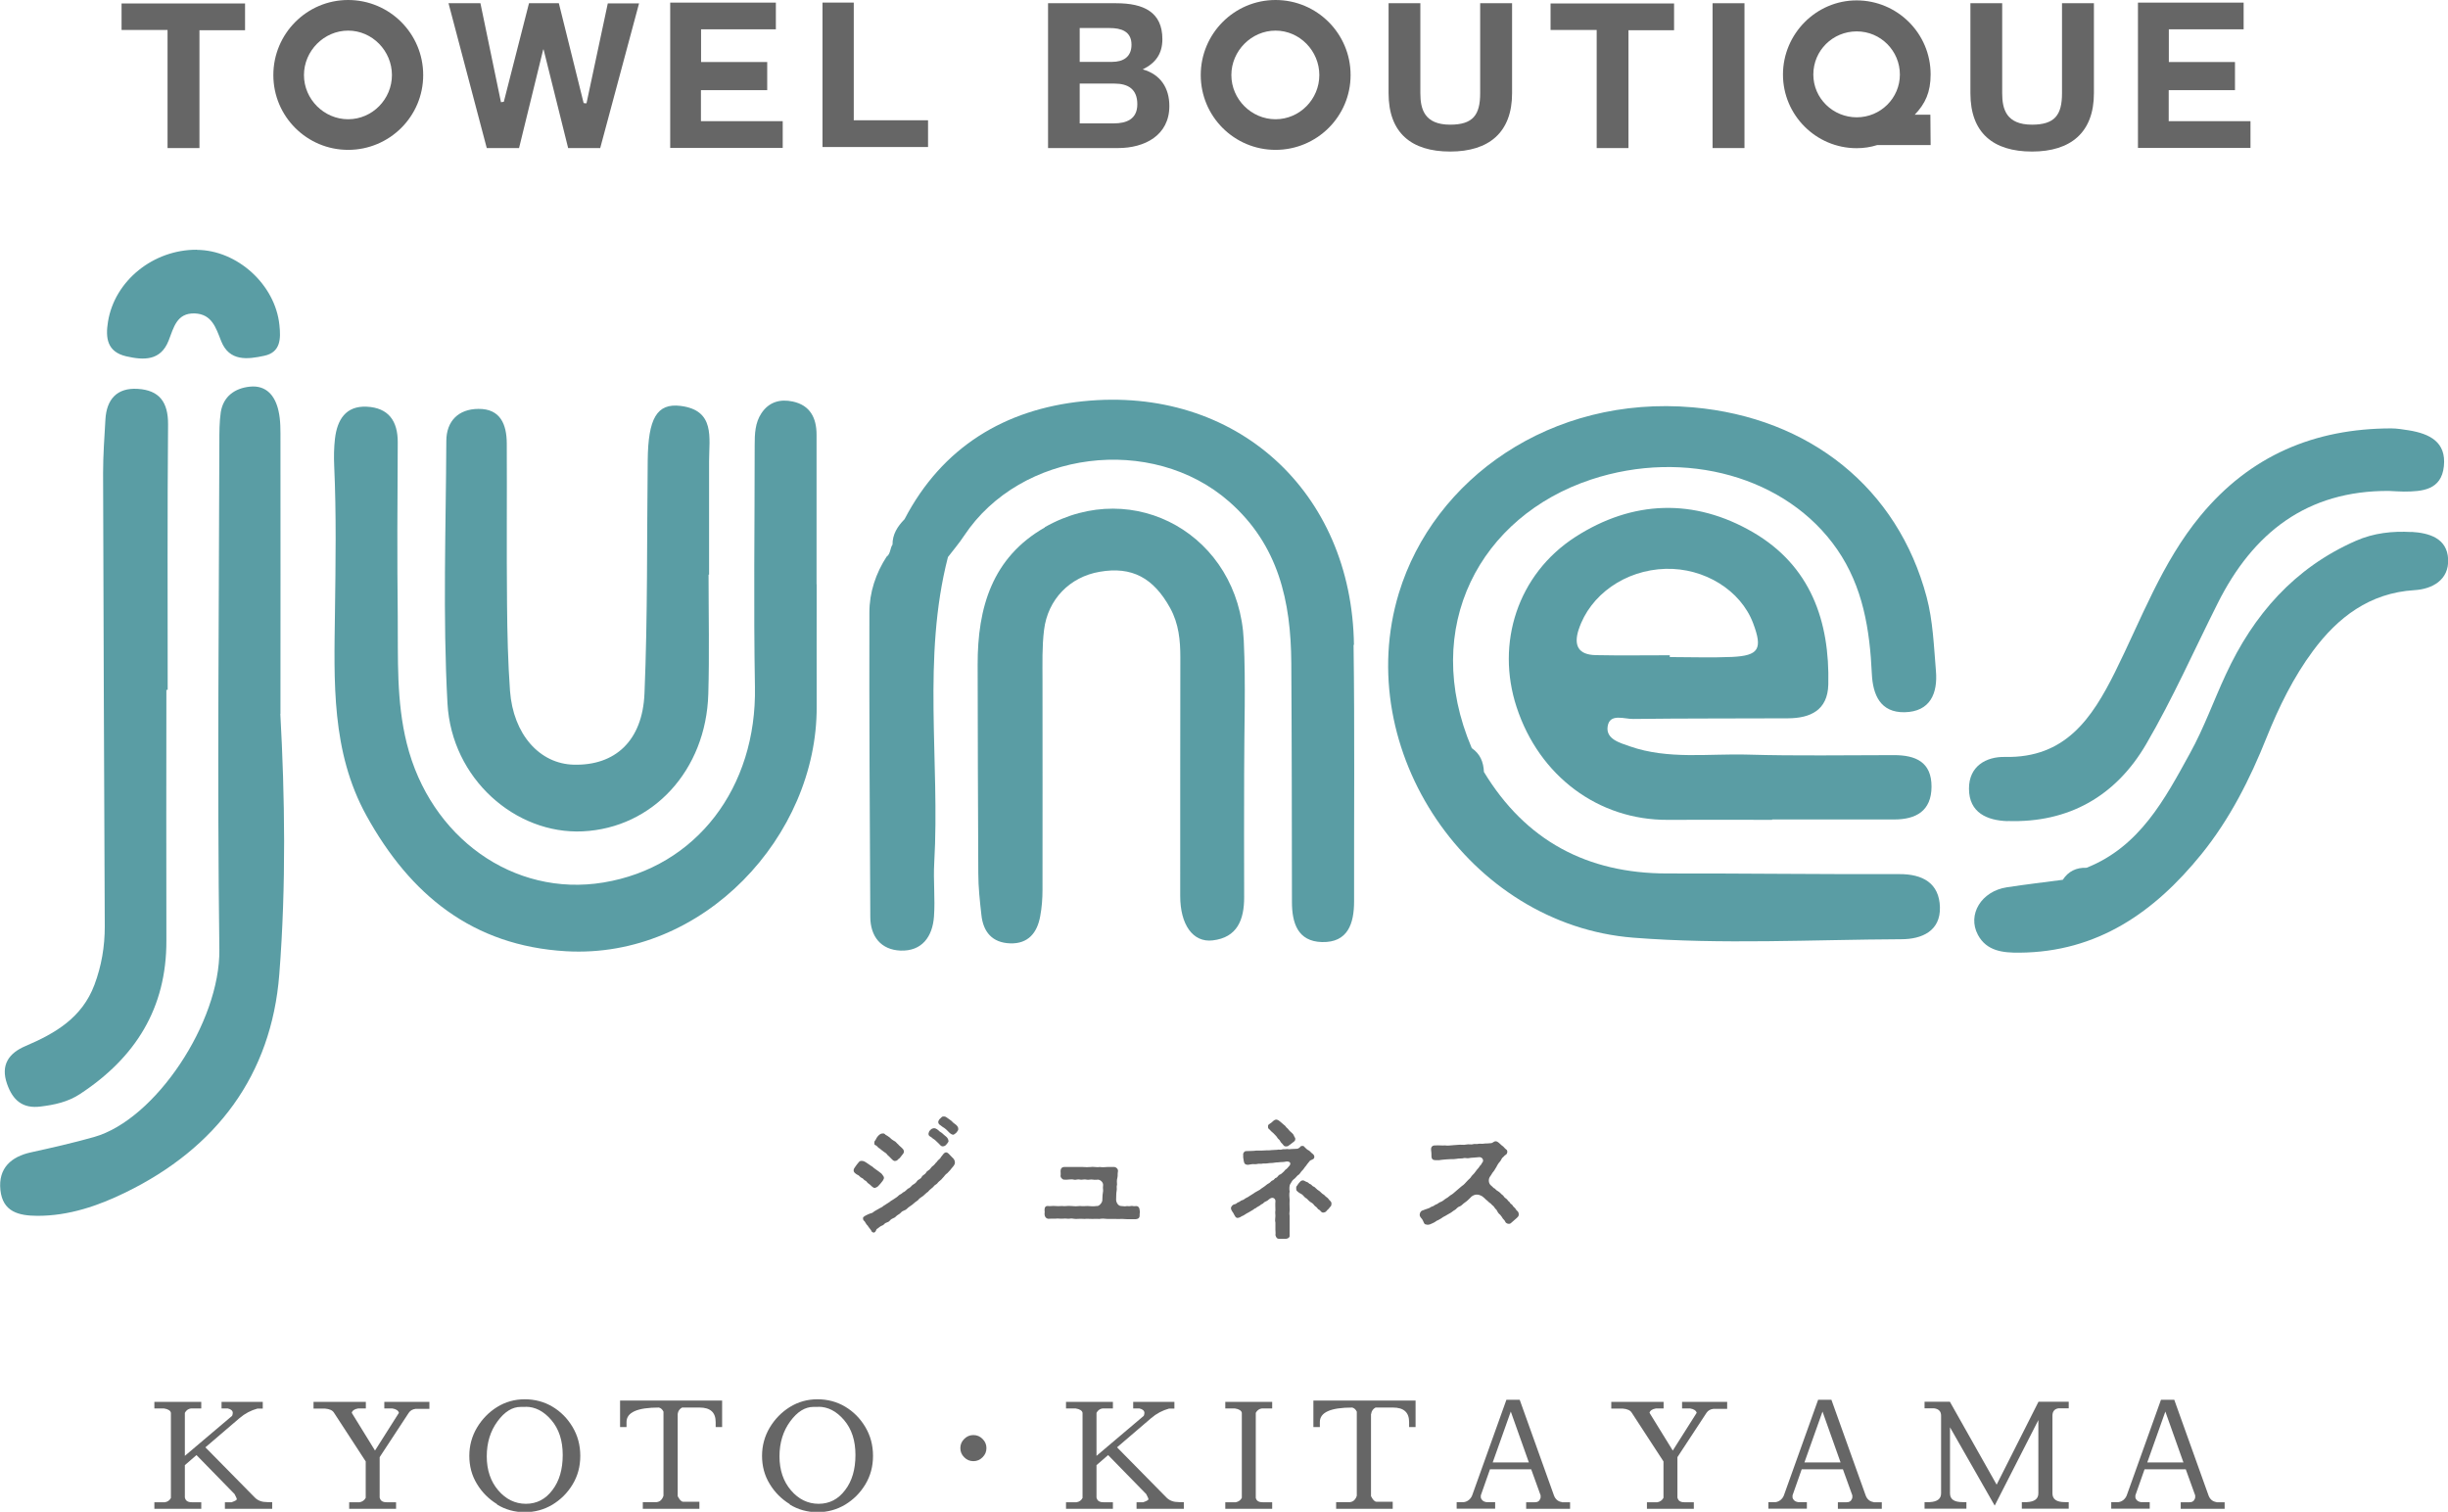 <?xml version="1.0" encoding="UTF-8"?><svg id="Layer_2" data-name="Layer 2" xmlns="http://www.w3.org/2000/svg" viewBox="0 0 189.5 117.02"><defs><style>.cls-1 {
        fill: #5a9da4;
      }

      .cls-2 {
        fill: #666;
      }</style></defs><g id="_レイヤー_1" data-name="レイヤー 1"><g><g><path class="cls-1" d="m21.7,55.25c.35,6.33.46,13.28-.08,20.17-.61,7.81-4.88,13.45-11.88,16.87-2.12,1.04-4.41,1.83-6.86,1.82-1.41-.01-2.67-.29-2.85-2-.18-1.71.86-2.58,2.35-2.91,1.64-.36,3.27-.73,4.9-1.19,4.74-1.34,9.77-8.88,9.7-14.51-.17-13.09-.03-26.19,0-39.29,0-.77,0-1.55.11-2.31.2-1.23,1.1-1.85,2.24-1.97,1.31-.14,1.98.74,2.23,1.88.17.74.15,1.53.15,2.3.01,6.85,0,13.7,0,21.15Z"/><g><path class="cls-1" d="m63.22,45.22h-.01c0-3.86,0-7.71,0-11.57,0-1.28-.48-2.28-1.84-2.57-.98-.21-1.85.03-2.43.91-.49.74-.52,1.6-.52,2.45,0,6.24-.09,12.48.02,18.72.15,7.8-4.54,13.97-11.73,15.15-6.96,1.15-13.41-3.49-15.22-10.76-.82-3.29-.67-6.58-.7-9.88-.05-4.47-.03-8.94,0-13.42.01-1.68-.73-2.69-2.4-2.77-1.63-.08-2.29,1.02-2.46,2.48-.08.69-.09,1.39-.06,2.08.17,3.77.11,7.54.06,11.32-.07,5.36-.3,10.82,2.44,15.78,3.38,6.11,8.2,10.07,15.45,10.49,10.64.61,19.44-8.93,19.4-18.93-.01-3.16,0-6.32,0-9.48Z"/><path class="cls-1" d="m45.11,64.35c5.42-.26,9.55-4.72,9.72-10.63.09-3.08.02-6.16.02-9.24.01,0,.03,0,.04,0,0-2.93,0-5.85,0-8.78,0-1.81.49-3.94-2.2-4.28-1.84-.23-2.52.96-2.55,4.23-.07,6.01,0,12.02-.25,18.02-.15,3.69-2.29,5.6-5.47,5.52-2.65-.06-4.69-2.35-4.94-5.71-.16-2.23-.21-4.46-.23-6.69-.04-4.16,0-8.32-.02-12.48-.01-1.44-.48-2.68-2.2-2.66-1.54.01-2.47.94-2.48,2.47-.03,6.78-.28,13.57.09,20.33.32,5.83,5.27,10.15,10.48,9.9Z"/></g><path class="cls-1" d="m12.88,53.39c0,6.47-.02,12.93,0,19.4.02,5.26-2.41,9.09-6.7,11.9-.93.61-1.97.83-3.04.96-1.39.18-2.15-.49-2.59-1.74-.53-1.49.15-2.4,1.42-2.94,2.32-.99,4.38-2.19,5.34-4.74.55-1.47.8-2.96.8-4.51-.05-11.7-.1-23.4-.13-35.1,0-1.38.1-2.77.18-4.15.09-1.56.89-2.47,2.5-2.37,1.67.1,2.36,1.02,2.35,2.75-.06,6.85-.03,13.7-.03,20.55-.03,0-.06,0-.09,0Z"/><path class="cls-1" d="m15.24,19.34c3.13.02,6.07,2.69,6.39,5.82.11,1.04.11,2.11-1.18,2.38-1.29.28-2.7.45-3.33-1.14-.41-1.04-.72-2.09-2.05-2.14-1.4-.04-1.62,1.1-2.02,2.11-.62,1.57-1.92,1.52-3.28,1.21-1.5-.35-1.61-1.45-1.41-2.68.51-3.17,3.51-5.59,6.88-5.57Z"/><g><path class="cls-1" d="m186.66,41.18c-1.46-.08-2.9.07-4.29.68-4.76,2.09-7.93,5.72-10.07,10.35-.94,2.02-1.69,4.14-2.77,6.09-1.96,3.57-3.89,7.23-8.01,8.87-.79-.03-1.41.27-1.84.93-1.44.19-2.89.36-4.33.58-1.97.3-3.08,2.11-2.24,3.68.68,1.27,1.95,1.39,3.21,1.38,6.04-.04,10.45-3.13,14.09-7.62,2.2-2.72,3.76-5.81,5.05-9.04.95-2.37,2.09-4.68,3.59-6.7,1.91-2.58,4.38-4.49,7.85-4.7,1.37-.08,2.68-.78,2.61-2.39-.07-1.64-1.48-2.04-2.84-2.12Z"/><path class="cls-1" d="m155.41,63.55c4.74.16,8.39-1.94,10.73-5.96,2.05-3.51,3.7-7.25,5.53-10.89,2.74-5.47,6.91-8.73,13.25-8.7.38.01.77.05,1.15.05,1.45,0,2.92-.12,3.11-1.96.2-1.89-1.12-2.52-2.71-2.78-.45-.07-.92-.15-1.37-.15-5.94.01-10.91,2.1-14.76,6.76-2.99,3.62-4.57,7.99-6.62,12.11-1.79,3.59-3.85,6.66-8.51,6.56-1.47-.03-2.8.72-2.79,2.46,0,1.87,1.42,2.46,2.99,2.51Z"/></g><path class="cls-1" d="m147.02,67.66c-5.99.02-11.97-.06-17.96-.05-6.19,0-10.96-2.53-14.19-7.86-.03-.76-.29-1.4-.94-1.84-4-9.39.67-17.95,9.23-20.79,7.28-2.41,15.17-.22,19.05,5.4,2.01,2.91,2.53,6.22,2.69,9.65.08,1.62.66,2.99,2.53,2.96,1.99-.04,2.58-1.46,2.43-3.2-.16-1.91-.23-3.88-.72-5.72-2.24-8.42-9.04-13.88-18.09-14.68-10.99-.96-20.06,5.53-22.76,14.37-3.71,12.17,5.43,25.68,18.14,26.68,6.88.54,13.83.15,20.75.12,1.6,0,3.04-.64,2.99-2.48-.05-1.86-1.33-2.57-3.15-2.56Z"/><g><path class="cls-1" d="m80.89,40.82c-4.09,2.33-5.22,6.22-5.21,10.62.01,5.39.02,10.78.05,16.16,0,1.08.12,2.15.24,3.22.14,1.32.84,2.15,2.22,2.2,1.4.05,2.1-.82,2.33-2.09.13-.68.18-1.38.18-2.07.01-5.39,0-10.79,0-16.18,0-1.31-.04-2.63.12-3.92.29-2.38,2.01-4.11,4.3-4.5,2.5-.44,4.18.47,5.47,2.82.66,1.21.78,2.48.78,3.8,0,6.15-.02,12.31-.01,18.47,0,2.22.98,3.62,2.51,3.44,1.91-.22,2.44-1.6,2.44-3.33-.02-3.24,0-6.47,0-9.71h0c0-3.39.13-6.79-.03-10.17-.37-8.12-8.47-12.72-15.41-8.77Z"/><path class="cls-1" d="m104.81,49.92c-.16-11.89-9.15-20.08-20.98-18.86-6.03.62-10.89,3.53-13.81,9.13-.54.55-.94,1.17-.93,1.97,0,0,0-.01.01-.02-.21.29-.15.7-.45.94,0,0,0-.02,0-.02-.86,1.32-1.35,2.8-1.35,4.35-.02,7.85.03,15.7.07,23.55,0,1.53.83,2.56,2.34,2.62,1.66.06,2.48-1.08,2.59-2.64.1-1.38-.06-2.77.02-4.16.45-7.88-.95-15.85,1.06-23.66.42-.55.87-1.07,1.25-1.65,4.39-6.62,14.55-7.88,20.52-2.64,3.83,3.36,4.78,7.73,4.81,12.5.04,6.16.04,12.33.05,18.49,0,1.63.45,3.05,2.32,3.1,2.01.05,2.49-1.43,2.49-3.15-.01-6.62.05-13.24-.04-19.86Z"/></g><path class="cls-1" d="m146.6,58.45c-3.76,0-7.53.07-11.29-.04-3.05-.09-6.16.4-9.14-.64-.77-.27-1.88-.56-1.72-1.55.16-1.03,1.28-.56,1.97-.57,4-.05,7.99-.03,11.99-.05,1.73-.01,3.07-.62,3.12-2.61.12-4.93-1.38-9.19-5.81-11.78-4.58-2.67-9.35-2.49-13.77.35-4.48,2.89-6.17,8.24-4.55,13.17,1.75,5.35,6.34,8.76,11.71,8.73,2.69-.02,5.38,0,8.07,0,0-.01,0-.02,0-.03,3.15,0,6.3,0,9.45,0,1.68,0,2.88-.65,2.89-2.53.01-1.92-1.23-2.45-2.91-2.45Zm-24.39-9.73c.88-2.68,3.59-4.6,6.72-4.69,3.01-.08,5.82,1.66,6.78,4.21.75,1.99.45,2.51-1.63,2.61-1.6.07-3.22.01-4.82.01,0-.05,0-.09,0-.14-1.91,0-3.83.03-5.74-.01-1.32-.03-1.73-.72-1.31-2Z"/></g><g><path class="cls-2" d="m12.97,2.32h-3.56V.27h9.56v2.07h-3.53v9.12h-2.47V2.32Z"/><path class="cls-2" d="m26.95,11.6c-3.2,0-5.79-2.59-5.79-5.79S23.75,0,26.95,0s5.81,2.59,5.81,5.81-2.62,5.79-5.81,5.79Zm-3.42-5.79c0,1.87,1.55,3.42,3.42,3.42s3.39-1.55,3.39-3.42-1.52-3.44-3.39-3.44-3.42,1.57-3.42,3.44Z"/><path class="cls-2" d="m46.43,11.46h-2.45l-1.9-7.63h-.03l-1.87,7.63h-2.5L34.72.25h2.47l1.59,7.66.22-.03,1.95-7.63h2.31l1.92,7.73.22.02,1.65-7.74h2.42l-3.01,11.21Z"/><path class="cls-2" d="m54.26,6.99v2.39h6.33v2.07h-8.71V.2h8.18v2.07h-5.79v2.53h5.12v2.18h-5.12Z"/><path class="cls-2" d="m63.67,11.38V.2h2.42v9.11h5.75v2.07h-8.17Z"/><path class="cls-2" d="m81.12.25h5.28c2.14,0,3.58.69,3.58,2.78,0,1.13-.52,1.85-1.52,2.34,1.38.39,2.06,1.44,2.06,2.84,0,2.28-1.93,3.25-3.96,3.25h-5.43V.25Zm2.46,4.54h2.5c.88,0,1.51-.39,1.51-1.33,0-1.05-.82-1.29-1.7-1.29h-2.31v2.62Zm0,4.76h2.64c.96,0,1.82-.31,1.82-1.48s-.71-1.6-1.77-1.6h-2.69v3.08Z"/><path class="cls-2" d="m98.74,11.6c-3.2,0-5.79-2.59-5.79-5.79s2.59-5.81,5.79-5.81,5.81,2.59,5.81,5.81-2.62,5.79-5.81,5.79Zm-3.42-5.79c0,1.87,1.55,3.42,3.42,3.42s3.39-1.55,3.39-3.42-1.52-3.44-3.39-3.44-3.42,1.57-3.42,3.44Z"/><path class="cls-2" d="m117.05,7.22c0,3.03-1.79,4.51-4.79,4.51s-4.77-1.44-4.77-4.51V.25h2.46v6.97c0,1.22.31,2.43,2.31,2.43,1.76,0,2.32-.75,2.32-2.43V.25h2.47v6.97Z"/><path class="cls-2" d="m123.59,2.32h-3.56V.27h9.56v2.07h-3.53v9.12h-2.46V2.32Z"/><path class="cls-2" d="m132.57.25h2.47v11.21h-2.47V.25Z"/><path class="cls-2" d="m149.46,11.23h-4.15c-.5.16-1.04.24-1.59.24-3.14,0-5.7-2.56-5.7-5.7S140.58.03,143.72.03s5.73,2.54,5.73,5.73c0,1.38-.41,2.26-1.23,3.12h1.21l.02,2.34Zm-9.09-5.46c0,1.84,1.52,3.31,3.36,3.31s3.34-1.48,3.34-3.31-1.48-3.34-3.34-3.34-3.36,1.48-3.36,3.34Z"/><path class="cls-2" d="m162.09,7.22c0,3.03-1.79,4.51-4.79,4.51s-4.77-1.44-4.77-4.51V.25h2.46v6.97c0,1.22.31,2.43,2.31,2.43,1.76,0,2.32-.75,2.32-2.43V.25h2.47v6.97Z"/><path class="cls-2" d="m167.88,6.99v2.39h6.33v2.07h-8.71V.2h8.18v2.07h-5.79v2.53h5.12v2.18h-5.12Z"/></g><g><path class="cls-2" d="m14.32,115.94c.05.23.23.34.52.34h.74v.51h-3.63v-.51h.81c.21-.03.37-.14.47-.33v-6.59c-.03-.17-.21-.29-.54-.34h-.74v-.51h3.63v.51h-.8c-.21.03-.36.14-.47.34v3.33l3.66-3.1c.03-.08.05-.16.05-.22,0-.17-.13-.29-.39-.35h-.48v-.51h3.19v.52h-.41c-.51.14-.97.38-1.39.74l-2.64,2.26,3.83,3.89c.24.24.55.35.96.35h.38v.52h-3.66v-.51h.52c.27-.1.4-.17.4-.23s-.06-.19-.17-.4l-2.95-3.02-.9.78v2.53Z"/><path class="cls-2" d="m29.4,115.94c.05.23.23.34.52.34h.74v.51h-3.63v-.51h.81c.21-.04.37-.15.47-.34v-2.82l-2.45-3.76c-.11-.19-.34-.3-.71-.33h-.88v-.52h4.05v.51h-.59c-.3.05-.46.17-.5.34l1.8,2.92,1.85-2.92c-.04-.17-.21-.29-.51-.34h-.62v-.51h3.49v.54h-1.06c-.24.03-.42.13-.54.31l-2.25,3.43v3.16Z"/><path class="cls-2" d="m38.48,116.43c-.65-.4-1.17-.92-1.56-1.57-.4-.65-.59-1.38-.59-2.17s.2-1.52.59-2.18c.4-.67.92-1.2,1.56-1.6.65-.4,1.36-.6,2.14-.6s1.5.19,2.14.57c.64.38,1.16.9,1.56,1.57s.6,1.41.6,2.24-.2,1.56-.6,2.22-.92,1.17-1.56,1.56c-.64.38-1.36.58-2.14.58s-1.5-.2-2.14-.59Zm2.21-7.53h-.38c-.65,0-1.25.37-1.8,1.12s-.83,1.65-.83,2.71.3,1.94.89,2.63,1.31,1.04,2.14,1.04,1.52-.35,2.05-1.06c.54-.7.8-1.61.8-2.72s-.29-2.01-.88-2.7c-.59-.69-1.25-1.03-1.99-1.03Z"/><path class="cls-2" d="m52.46,109.45v6.36c.14.27.27.42.41.43h1.27v.55h-4.38v-.52h1.08c.14-.02.25-.07.34-.17.09-.1.15-.21.18-.33v-6.5c-.08-.17-.19-.27-.35-.32-1.67,0-2.51.37-2.51,1.12v.39h-.5v-2.05h7.9v2.05h-.5v-.39c0-.75-.42-1.12-1.25-1.12h-1.35c-.2.11-.31.27-.34.5Z"/><path class="cls-2" d="m61.14,116.43c-.65-.4-1.17-.92-1.56-1.57-.4-.65-.59-1.38-.59-2.17s.2-1.52.59-2.18c.4-.67.92-1.2,1.56-1.6.65-.4,1.36-.6,2.14-.6s1.5.19,2.14.57c.64.38,1.16.9,1.56,1.57s.6,1.41.6,2.24-.2,1.56-.6,2.22-.92,1.17-1.56,1.56c-.64.38-1.36.58-2.14.58s-1.5-.2-2.14-.59Zm2.21-7.53h-.38c-.65,0-1.25.37-1.8,1.12s-.83,1.65-.83,2.71.3,1.94.89,2.63,1.31,1.04,2.14,1.04,1.52-.35,2.05-1.06c.54-.7.8-1.61.8-2.72s-.29-2.01-.88-2.7c-.59-.69-1.25-1.03-1.99-1.03Z"/><path class="cls-2" d="m74.64,112.8c-.2-.2-.3-.43-.3-.71s.1-.51.3-.71.43-.3.71-.3.51.1.71.3c.2.2.3.43.3.71s-.1.51-.3.71c-.2.2-.43.3-.71.3s-.51-.1-.71-.3Z"/><path class="cls-2" d="m84.89,115.94c.05.23.23.34.52.34h.74v.51h-3.63v-.51h.81c.21-.03.37-.14.47-.33v-6.59c-.03-.17-.21-.29-.54-.34h-.74v-.51h3.63v.51h-.8c-.21.03-.36.14-.47.34v3.33l3.66-3.1c.03-.08.05-.16.05-.22,0-.17-.13-.29-.39-.35h-.48v-.51h3.19v.52h-.41c-.51.14-.97.38-1.39.74l-2.64,2.26,3.83,3.89c.24.24.55.35.96.35h.38v.52h-3.66v-.51h.52c.27-.1.4-.17.4-.23s-.06-.19-.17-.4l-2.95-3.02-.9.78v2.53Z"/><path class="cls-2" d="m97.21,115.94c.05.23.23.34.53.34h.74v.51h-3.63v-.51h.81c.21-.04.37-.15.47-.34v-6.58c-.03-.17-.21-.29-.54-.34h-.74v-.51h3.63v.51h-.8c-.21.03-.36.14-.47.34v6.58Z"/><path class="cls-2" d="m106.13,109.45v6.36c.14.27.27.42.41.43h1.27v.55h-4.38v-.52h1.08c.14-.02.25-.07.34-.17.09-.1.15-.21.18-.33v-6.5c-.08-.17-.19-.27-.35-.32-1.67,0-2.51.37-2.51,1.12v.39h-.5v-2.05h7.91v2.05h-.5v-.39c0-.75-.42-1.12-1.25-1.12h-1.35c-.2.11-.31.27-.34.5Z"/><path class="cls-2" d="m120.91,116.28h.63v.51h-3.4v-.51h.68c.16,0,.27-.05.34-.14.06-.09.1-.17.1-.24v-.15l-.73-2.02h-3.19l-.71,2.02v.14c0,.08.04.15.11.23.08.08.18.13.32.15h.68v.51h-2.98v-.51h.57c.14-.02.27-.08.39-.18.11-.1.19-.21.24-.34l2.65-7.4h1.03l2.65,7.4c.11.3.32.48.63.52Zm-5.37-3.08h2.81l-1.4-3.94-1.4,3.94Z"/><path class="cls-2" d="m129.86,115.94c.05.23.23.34.52.34h.74v.51h-3.63v-.51h.81c.21-.04.37-.15.47-.34v-2.82l-2.45-3.76c-.11-.19-.34-.3-.71-.33h-.88v-.52h4.05v.51h-.59c-.3.05-.46.17-.5.34l1.8,2.92,1.85-2.92c-.04-.17-.21-.29-.51-.34h-.62v-.51h3.49v.54h-1.06c-.24.03-.42.13-.54.31l-2.25,3.43v3.16Z"/><path class="cls-2" d="m145.04,116.28h.63v.51h-3.4v-.51h.68c.16,0,.27-.05.34-.14.06-.09.1-.17.1-.24v-.15l-.73-2.02h-3.19l-.71,2.02v.14c0,.08.04.15.11.23.08.08.18.13.32.15h.68v.51h-2.98v-.51h.57c.14-.02.27-.08.39-.18.11-.1.19-.21.24-.34l2.65-7.4h1.03l2.65,7.4c.11.3.32.48.63.52Zm-5.37-3.08h2.81l-1.4-3.94-1.4,3.94Z"/><path class="cls-2" d="m150.95,115.59c0,.46.32.68.97.68h.3v.51h-3.24v-.51h.4c.58-.03.88-.25.88-.68v-6.01c0-.33-.18-.52-.54-.57h-.74v-.51h1.96l3.62,6.42,3.24-6.42h2.34v.51h-.8c-.3.05-.46.24-.46.57v6.01c0,.46.32.68.96.68h.3v.51h-3.63v-.51h.4c.58-.03.88-.25.88-.68v-5.67l-3.38,6.62-3.46-6.06v5.11Z"/><path class="cls-2" d="m171.58,116.28h.63v.51h-3.4v-.51h.68c.16,0,.27-.05.34-.14.06-.09.1-.17.1-.24v-.15l-.73-2.02h-3.19l-.71,2.02v.14c0,.08.04.15.11.23.08.08.18.13.32.15h.68v.51h-2.98v-.51h.57c.14-.02.27-.08.39-.18.11-.1.19-.21.24-.34l2.65-7.4h1.03l2.65,7.4c.11.3.32.48.63.52Zm-5.37-3.08h2.81l-1.4-3.94-1.4,3.94Z"/></g><g><path class="cls-2" d="m66.83,91.26c-.05-.08-.18-.07-.3-.22-.09-.11-.18-.09-.27-.18-.09-.07-.18-.13-.18-.26v-.02c0-.1.08-.2.12-.26.09-.14.15-.2.26-.34.09-.12.17-.13.27-.12.06,0,.15.01.33.13.16.09.28.21.48.32.13.14.3.22.46.35.15.13.24.16.29.25.17.21.18.28.04.49-.1.13-.25.32-.35.41-.05.06-.19.13-.25.14-.13.01-.27-.14-.35-.22-.12-.12-.21-.13-.28-.25-.07-.11-.17-.08-.27-.22Zm6.84-1.71c.16.13.24.24.25.43,0,.19-.13.3-.28.48-.1.15-.23.25-.31.35-.15.08-.26.29-.36.37-.11.16-.26.23-.37.36-.09.15-.29.19-.34.32-.24.21-.34.27-.41.38-.18.11-.28.25-.39.33-.19.12-.3.2-.41.34-.18.12-.27.19-.42.33-.18.14-.3.19-.42.32-.16.16-.34.14-.45.28-.13.16-.29.18-.43.34-.1.12-.29.11-.44.29-.15.19-.3.11-.45.29-.08.1-.22.11-.32.19-.12.08-.16.14-.22.16-.11.08-.07.23-.23.29-.02,0-.04,0-.05,0-.11,0-.18-.12-.18-.16-.09-.14-.21-.25-.27-.37-.12-.1-.15-.21-.25-.35-.09-.03-.12-.16-.11-.22-.04-.12.24-.23.38-.3.26-.13.3-.06.44-.2.15-.11.32-.18.51-.3.05-.02.19-.09.25-.16.13-.07.2-.13.25-.16.06-.03.2-.12.25-.16.05-.06.13-.09.25-.17.17-.13.23-.13.38-.27.09-.12.26-.14.38-.28.15-.06.21-.14.38-.29.13-.04.25-.17.36-.29.11-.06.26-.15.36-.31.08-.12.27-.14.35-.31.07-.15.24-.17.34-.33.06-.15.25-.18.34-.33.08-.09.1-.14.21-.21.1-.09.13-.12.2-.22.07-.04.11-.14.2-.22.05-.06.16-.11.2-.23.14-.14.19-.31.37-.36.17-.03.33.23.46.34Zm-5.98-1.12c-.04-.06.06-.14.09-.2.03-.08.12-.23.23-.34.09-.09.21-.16.29-.15.12-.04.21.05.24.09.1.05.23.14.35.23.11.13.26.21.32.25.13.04.22.21.31.26.07.1.18.17.3.29.07.07.15.14.15.28,0,.12-.06.15-.11.23-.09.09-.2.3-.33.36-.04.07-.16.14-.23.13-.12.03-.21-.08-.33-.2-.06-.08-.18-.17-.28-.27-.07-.12-.16-.16-.29-.25-.14-.12-.24-.17-.3-.24-.13-.04-.2-.21-.31-.25-.11-.02-.12-.11-.1-.22Zm4.19-.71c.03-.09.04-.15.09-.2.15-.17.19-.16.31-.19.09-.01.21.03.36.16.11.13.22.15.31.24.1.1.16.14.29.25.09.08.15.16.18.31.02.09-.02.1-.08.2-.03.05-.06.06-.1.12-.08.09-.15.11-.22.12-.19.04-.28-.17-.41-.27-.09-.07-.19-.2-.3-.27-.13-.06-.15-.14-.31-.22-.11-.05-.14-.17-.12-.25Zm2.3-.33c0,.09-.04.14-.1.22-.05.03-.02.06-.09.1-.12.07-.14.14-.24.12-.14-.03-.28-.17-.38-.28-.09-.1-.21-.2-.3-.26-.1-.04-.16-.12-.3-.21-.08-.04-.14-.14-.14-.22s.04-.15.09-.22c.14-.15.22-.22.28-.22,0,0,.03,0,.04,0h.04c.11,0,.19.06.32.16.11.08.28.19.31.24.09.11.2.16.29.24s.18.18.18.32Z"/><path class="cls-2" d="m88.24,93.78c0,.06-.02.13-.02.2,0,.03,0,.06,0,.08v.02c0,.23-.16.28-.3.29-.1,0-.2,0-.3,0-.09,0-.17,0-.24,0-.05,0-.09,0-.14,0-.14,0-.27-.02-.38-.02-.22.02-.36,0-.58,0-.13,0-.28,0-.4,0-.07,0-.12,0-.17,0-.2-.02-.4-.04-.59,0-.2-.01-.41,0-.58,0s-.43-.02-.58,0c-.19-.01-.43-.02-.62,0-.03,0-.06,0-.08,0-.16,0-.29-.06-.46-.02-.13.03-.26-.03-.53,0-.16.02-.36-.03-.56,0-.03,0-.06,0-.09,0h-.24c-.07,0-.14,0-.22.01-.19-.02-.29-.16-.3-.34v-.04c0-.07.01-.12.01-.17,0-.03,0-.06-.01-.1v-.06c0-.17.08-.3.27-.28.15.03.32-.02.55,0,.34.03.44-.01.54,0,.21.04.4-.03.7,0,.26.03.42.03.7,0,.2.03.38,0,.58,0,.25.02.43.04.7,0,.17.04.41-.24.43-.42s0-.37.04-.58c.06-.27-.02-.31.02-.59.03-.23-.19-.43-.38-.45-.14,0-.23.03-.39,0-.22-.04-.35.04-.5,0-.18-.05-.37.03-.5,0-.23-.06-.34.05-.49,0-.22-.06-.51.03-.76,0-.12,0-.3-.17-.27-.33.02-.1,0-.22,0-.31-.01-.15.06-.34.29-.34h.74c.08,0,.16,0,.25,0,.12,0,.26,0,.41,0,.27.02.43.02.67,0,.04-.01.08-.01.12-.01.2,0,.38.05.55.01.17.03.39.02.6,0h.51c.15,0,.34.15.3.35-.04.2,0,.29-.04.47-.06.21-.04.38-.03.54-.06.23.01.27-.03.47-.04.24-.03.48-.04.71,0,.19.15.47.37.48.12,0,.29.04.37.02.17-.04.21.02.34-.01.22-.05.22.03.41,0,.21-.04.33.12.33.33,0,.01.01.03.01.04Z"/><path class="cls-2" d="m100.16,91.27c-.14.1-.19.25-.28.38-.08.12-.08.4-.05.58-.04.17-.02.48,0,.64,0,.25-.02.41,0,.63.03.25-.05.38,0,.62,0,.24,0,.48,0,.75,0,.29,0,.52,0,.75.03.15-.12.27-.33.27-.05,0-.13,0-.21,0s-.16,0-.23,0h-.03c-.2,0-.25-.12-.3-.3.03-.1,0-.28,0-.41,0-.15,0-.32,0-.54-.05-.2,0-.32,0-.53,0-.09-.03-.28,0-.42,0-.14-.02-.51,0-.69.03-.18-.16-.37-.39-.24-.15.09-.2.17-.28.2-.14.07-.21.09-.28.19-.13.07-.18.09-.28.18-.14.09-.21.1-.28.18-.11.02-.16.11-.3.18-.11.06-.18.11-.29.17-.07.04-.17.08-.29.17-.14.1-.2.08-.31.17-.06.03-.13.06-.2.07-.18.03-.25-.18-.35-.36-.03-.06-.19-.24-.19-.39v-.03c.02-.11.14-.25.26-.27.19-.03.18-.12.31-.16.14-.04.15-.12.3-.16.14-.03.2-.13.3-.17.1-.04.19-.1.29-.17l.29-.18c.09-.08.2-.12.29-.18.07-.05.22-.1.28-.18.05-.03.15-.1.28-.19.08-.05.19-.17.32-.23.12-.05.2-.21.3-.23.13-.03.15-.18.29-.21.09-.02.14-.2.29-.25.09-.03.11-.07.23-.17.11-.09.16-.19.2-.21.1-.05.19-.18.29-.29.15-.17.08-.37-.26-.33-.15.05-.44.03-.59.06-.25,0-.42.06-.56.05-.18,0-.39.06-.55.04-.12-.01-.18.04-.3.02-.15-.02-.28.05-.45.03-.16-.02-.32.03-.48.05-.24,0-.31-.1-.34-.3,0-.09-.07-.29-.04-.42-.04-.18.08-.33.21-.34.27-.02.55,0,.79-.04.09,0,.26,0,.41,0,.14,0,.3-.02.4-.02.17,0,.29,0,.41-.02.16-.01.25-.01.39-.02.18-.05.24.03.4-.03.09-.04.16,0,.29-.02.14-.03.2.02.34,0,.16-.03.21,0,.33-.02s.19.04.38-.09c.08-.05.03-.12.2-.14.15-.02.16.06.22.11.12.1.15.17.29.23.13.07.17.17.29.25.13.09.19.22.14.34-.06.15-.29.13-.37.27-.12.15-.2.24-.27.35-.11.11-.17.26-.3.37-.1.09-.17.28-.31.34-.09.07-.21.25-.33.32Zm-2-4.06c-.02-.06,0-.16.14-.23.11-.08.17-.11.27-.22.09-.06.11-.09.24-.1.13.02.23.11.28.15.13.1.21.19.29.25.12.06.19.23.27.27.05.03.13.17.26.28.07.08.2.14.25.29.03.1.11.17.11.25,0,.13-.05.18-.15.25-.16.11-.22.19-.34.25-.02.06-.15.09-.21.09-.1,0-.17-.02-.23-.11-.08-.12-.2-.19-.24-.3-.05-.13-.16-.14-.25-.31-.05-.09-.13-.14-.26-.29-.11-.1-.21-.17-.29-.28-.09-.05-.16-.14-.14-.24Zm4.91,5.94c0,.15-.04.25-.13.29-.05.12-.14.16-.22.25-.07.12-.17.16-.29.17-.16.01-.22-.18-.3-.21-.14-.05-.15-.17-.25-.23-.17-.1-.18-.23-.33-.31-.2-.11-.25-.19-.39-.33-.15-.07-.2-.16-.32-.28-.1-.1-.24-.13-.36-.24-.08-.07-.14-.09-.14-.24,0-.11-.02-.16.08-.26.07-.11.08-.13.16-.22.08-.09.12-.15.25-.17.12-.02.19.08.3.11.19.05.17.15.31.18.13.07.13.15.27.2.1.04.13.12.19.15.07.09.16.12.27.21.08.06.15.17.27.23.1.05.14.15.27.23.11.06.16.2.25.26.06.08.11.11.11.21Z"/><path class="cls-2" d="m117.56,94.04c0,.13-.07.14-.14.23-.18.15-.29.26-.41.36-.04.03-.08.1-.21.1s-.26-.08-.29-.19c-.04-.11-.17-.17-.25-.34l-.13-.17c-.14-.1-.22-.25-.29-.39-.15-.11-.17-.27-.33-.36-.07-.09-.14-.15-.25-.22-.06-.07-.15-.14-.26-.23-.09-.11-.18-.15-.26-.23-.32-.19-.58-.17-.83.02-.12.11-.32.34-.5.45-.15.09-.28.27-.41.31-.22.07-.24.21-.42.3-.12.06-.19.16-.38.25-.12.06-.23.14-.31.18-.09.04-.25.13-.33.2-.08.04-.24.15-.34.18-.11.09-.23.15-.3.18-.15.07-.26.13-.39.13-.04,0-.08,0-.13-.02-.16,0-.19-.18-.27-.34-.07-.14-.23-.23-.23-.4v-.04c.04-.25.16-.29.26-.32.15-.05.21-.09.36-.13.19-.05.22-.13.34-.16.14-.03.18-.12.33-.17.13-.04.17-.13.32-.18.21-.07.3-.21.44-.28.18-.09.25-.21.43-.3.11-.06.28-.24.4-.33.14-.11.26-.23.4-.34.13-.07.25-.22.38-.36.14-.16.25-.21.34-.37.09-.13.21-.2.34-.4.08-.13.24-.26.32-.42.12-.08.12-.19.22-.3.09-.17-.06-.4-.3-.37-.23.03-.42.03-.62.05-.17.03-.24.05-.39.02-.14-.03-.22.04-.38.03-.22-.01-.54.08-.75.05-.1,0-.22.01-.35.02-.18,0-.34.04-.44.04-.17.04-.27.02-.45.02-.17,0-.29-.08-.29-.31,0-.14,0-.29-.03-.48-.03-.29.17-.37.36-.35.26-.02.48.02.72,0,.25.04.41-.01.66-.02.17,0,.47-.05.65-.03.22.03.41-.06.63-.03.19.03.24-.05.42-.03.16.02.23-.04.41-.02.15.02.3-.03.45-.02.14,0,.21-.02.38-.03.11-.03.19-.14.31-.14h.03c.17.02.3.2.45.32.17.1.22.23.33.3.09.04.11.17.1.23-.04.19-.1.16-.2.25-.08.07-.15.17-.2.19-.06.11-.13.26-.24.36-.14.18-.18.32-.28.46-.04.09-.14.23-.23.33-.08.15-.12.19-.2.31-.13.2-.11.53.11.69.13.1.16.19.29.23.06.09.16.16.3.24.14.1.17.18.28.25.08.03.1.18.28.28.09.05.15.19.2.21.09.04.09.17.22.23.07.03.09.15.21.24.09.07.14.18.18.23.07.05.17.12.17.33v.03Z"/></g></g></g></svg>